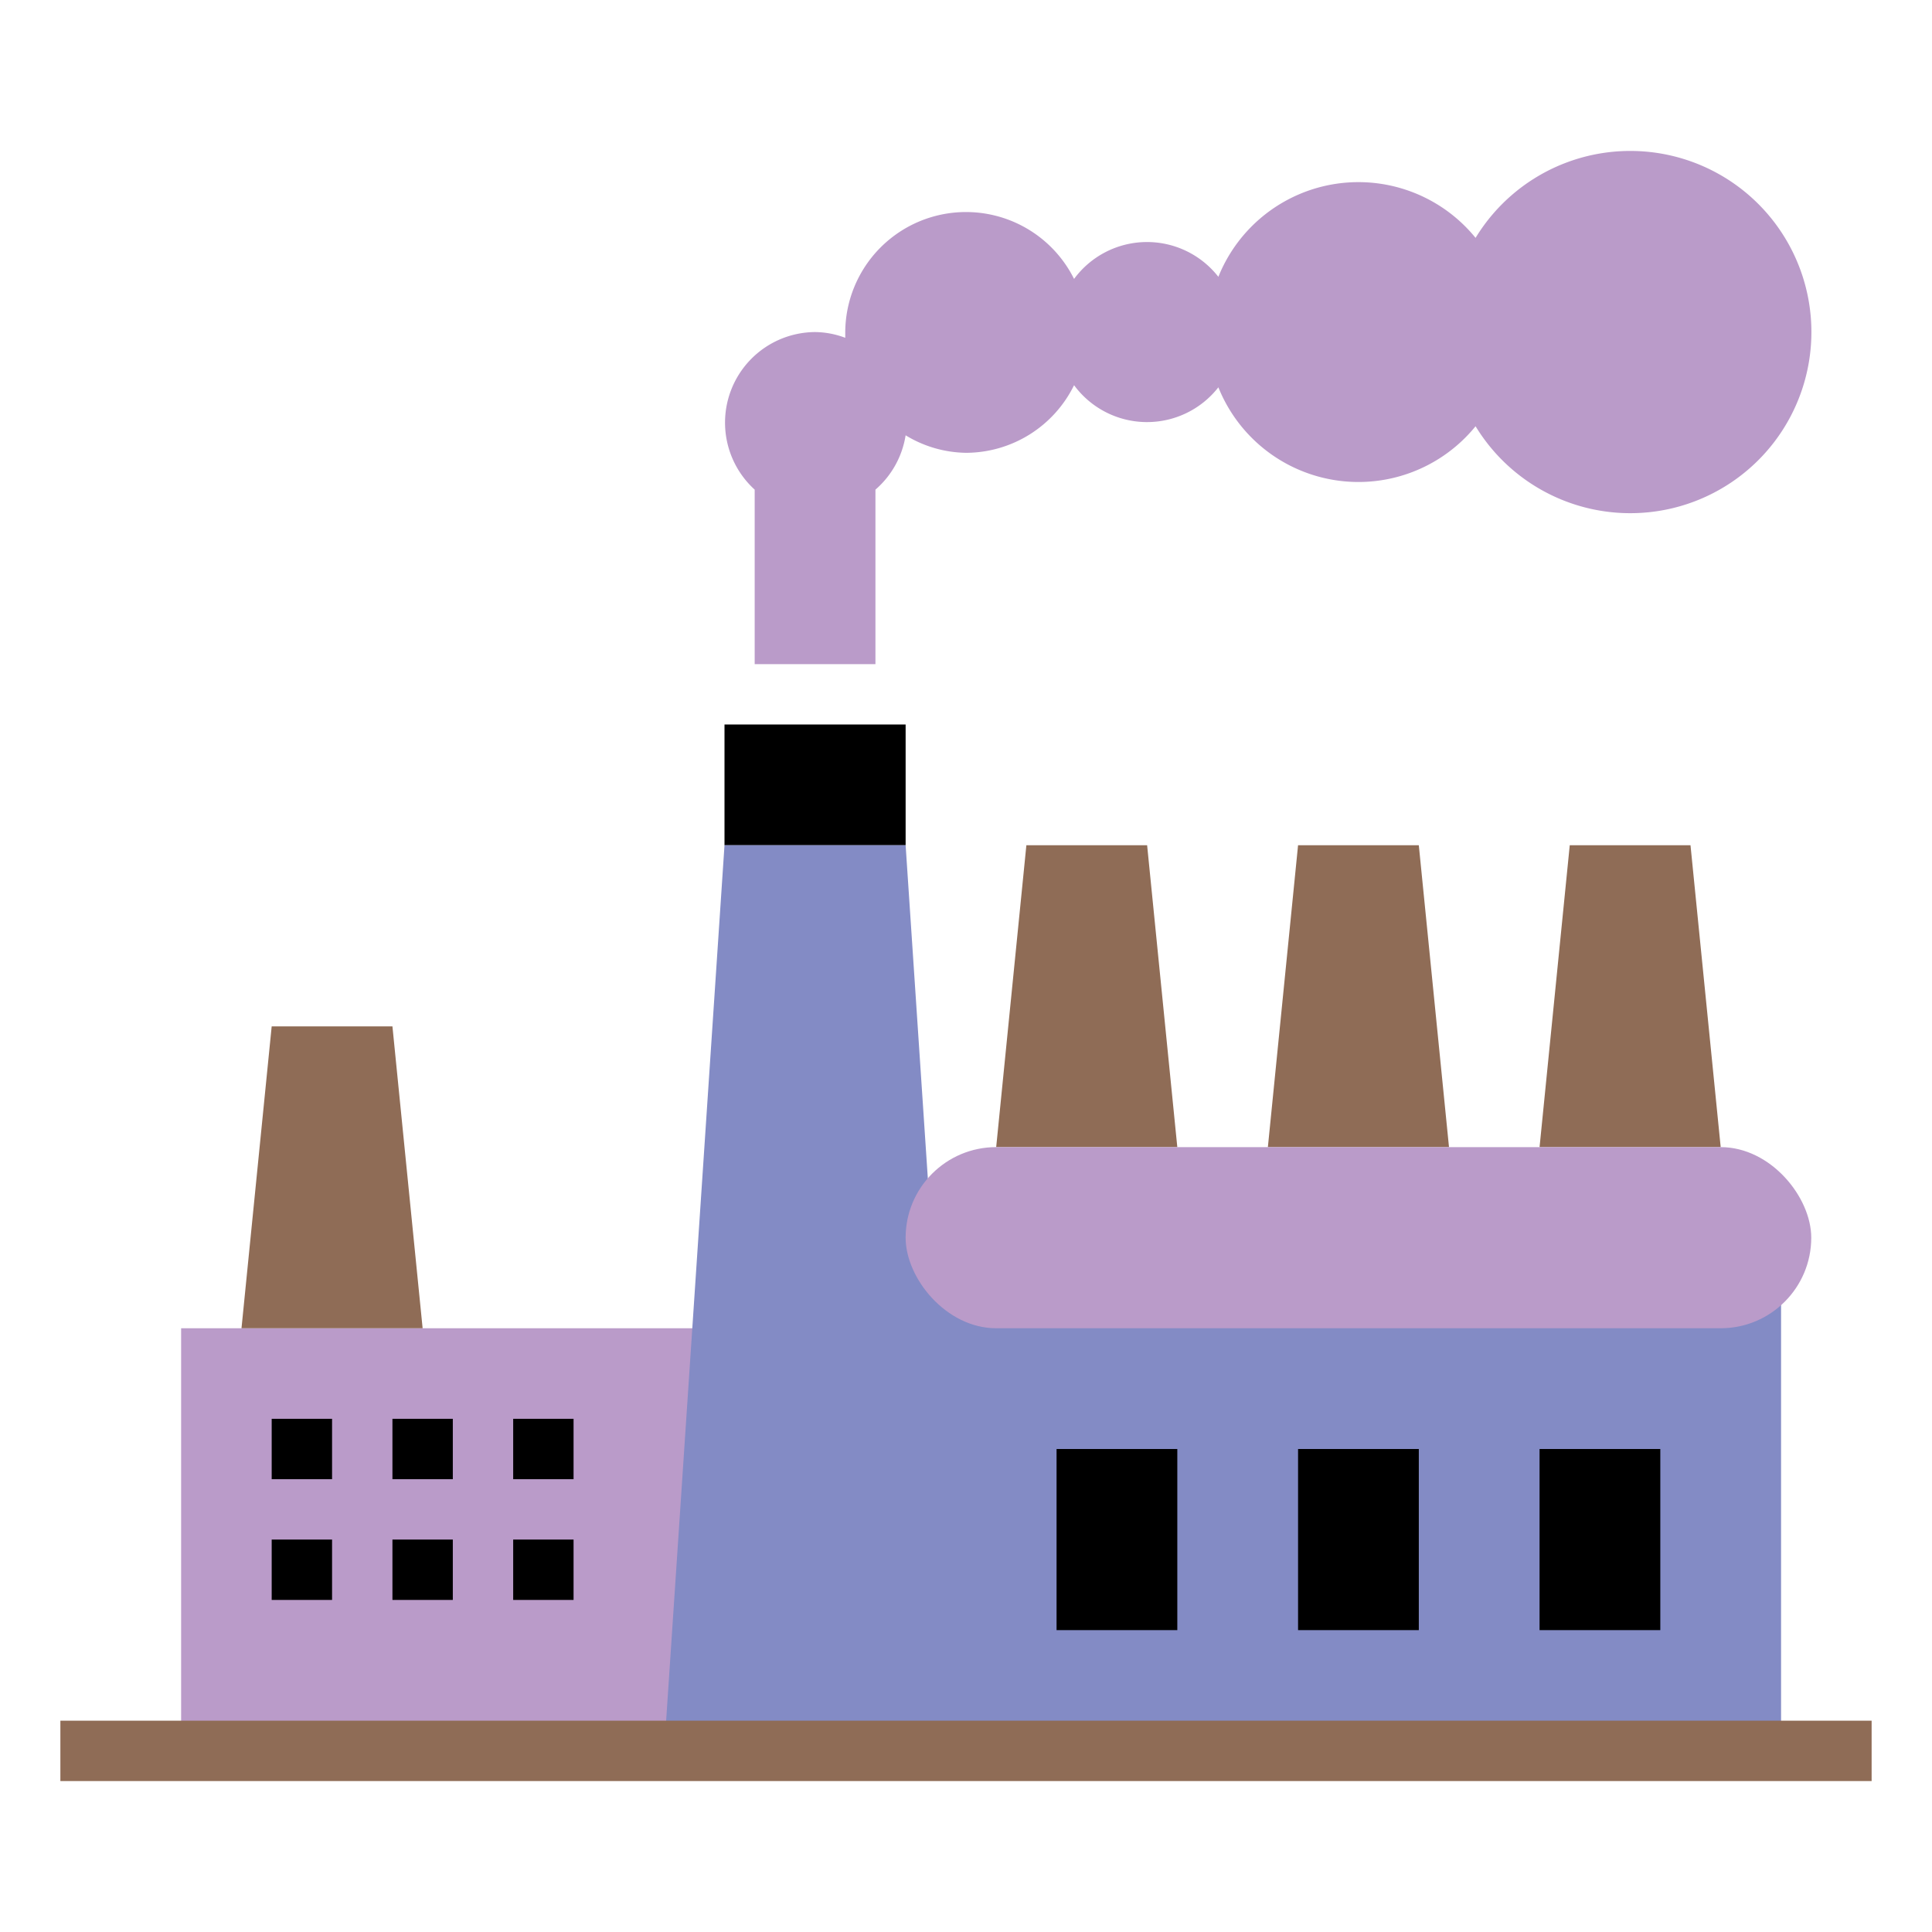 <?xml version="1.0" ?><!-- Uploaded to: SVG Repo, www.svgrepo.com, Generator: SVG Repo Mixer Tools -->
<svg width="32px" height="32px" viewBox="0 0 64 64" data-name="Layer 1" id="Layer_1" xmlns="http://www.w3.org/2000/svg" fill="currentColor" ><defs><style>.cls-2{fill:#ba9bc9;}.cls-3{fill:#838bc5;}.cls-4{fill:#8f6c56;}</style></defs><rect class="cls-1" height="4" width="6" x="24" y="24"/><rect class="cls-2" height="14" width="17" x="6" y="44"/><polygon class="cls-3" points="31 42 31 43 30 28 24 28 22 58 31 58 32 58 59 58 59 42 31 42"/><polyline class="cls-4" points="42 38 43 28 47 28 48 38"/><polyline class="cls-4" points="51 38 52 28 56 28 57 38"/><polyline class="cls-4" points="33 38 34 28 38 28 39 38"/><path class="cls-2" d="M29,22V16.22a3,3,0,0,0,1-1.8A3.94,3.94,0,0,0,32,15a4,4,0,0,0,3.58-2.24,3,3,0,0,0,4.78.07,5,5,0,0,0,8.52,1.29,6,6,0,1,0,0-6.24,5,5,0,0,0-8.52,1.29,3,3,0,0,0-4.78.07A4,4,0,0,0,28,11c0,.06,0,.13,0,.19A2.89,2.89,0,0,0,27,11a3,3,0,0,0-2,5.22V22Z"/><rect class="cls-2" height="6" rx="3" width="30" x="30" y="38"/><rect class="cls-4" height="2" width="60" x="2" y="57"/><polyline class="cls-4" points="8 44 9 34 13 34 14 44"/><rect class="cls-1" height="6" width="4" x="35" y="48"/><rect class="cls-1" height="6" width="4" x="51" y="48"/><rect class="cls-1" height="6" width="4" x="43" y="48"/><rect class="cls-1" height="2" width="2" x="9" y="47"/><rect class="cls-1" height="2" width="2" x="13" y="47"/><rect class="cls-1" height="2" width="2" x="17" y="47"/><rect class="cls-1" height="2" width="2" x="9" y="51"/><rect class="cls-1" height="2" width="2" x="13" y="51"/><rect class="cls-1" height="2" width="2" x="17" y="51"/></svg>
